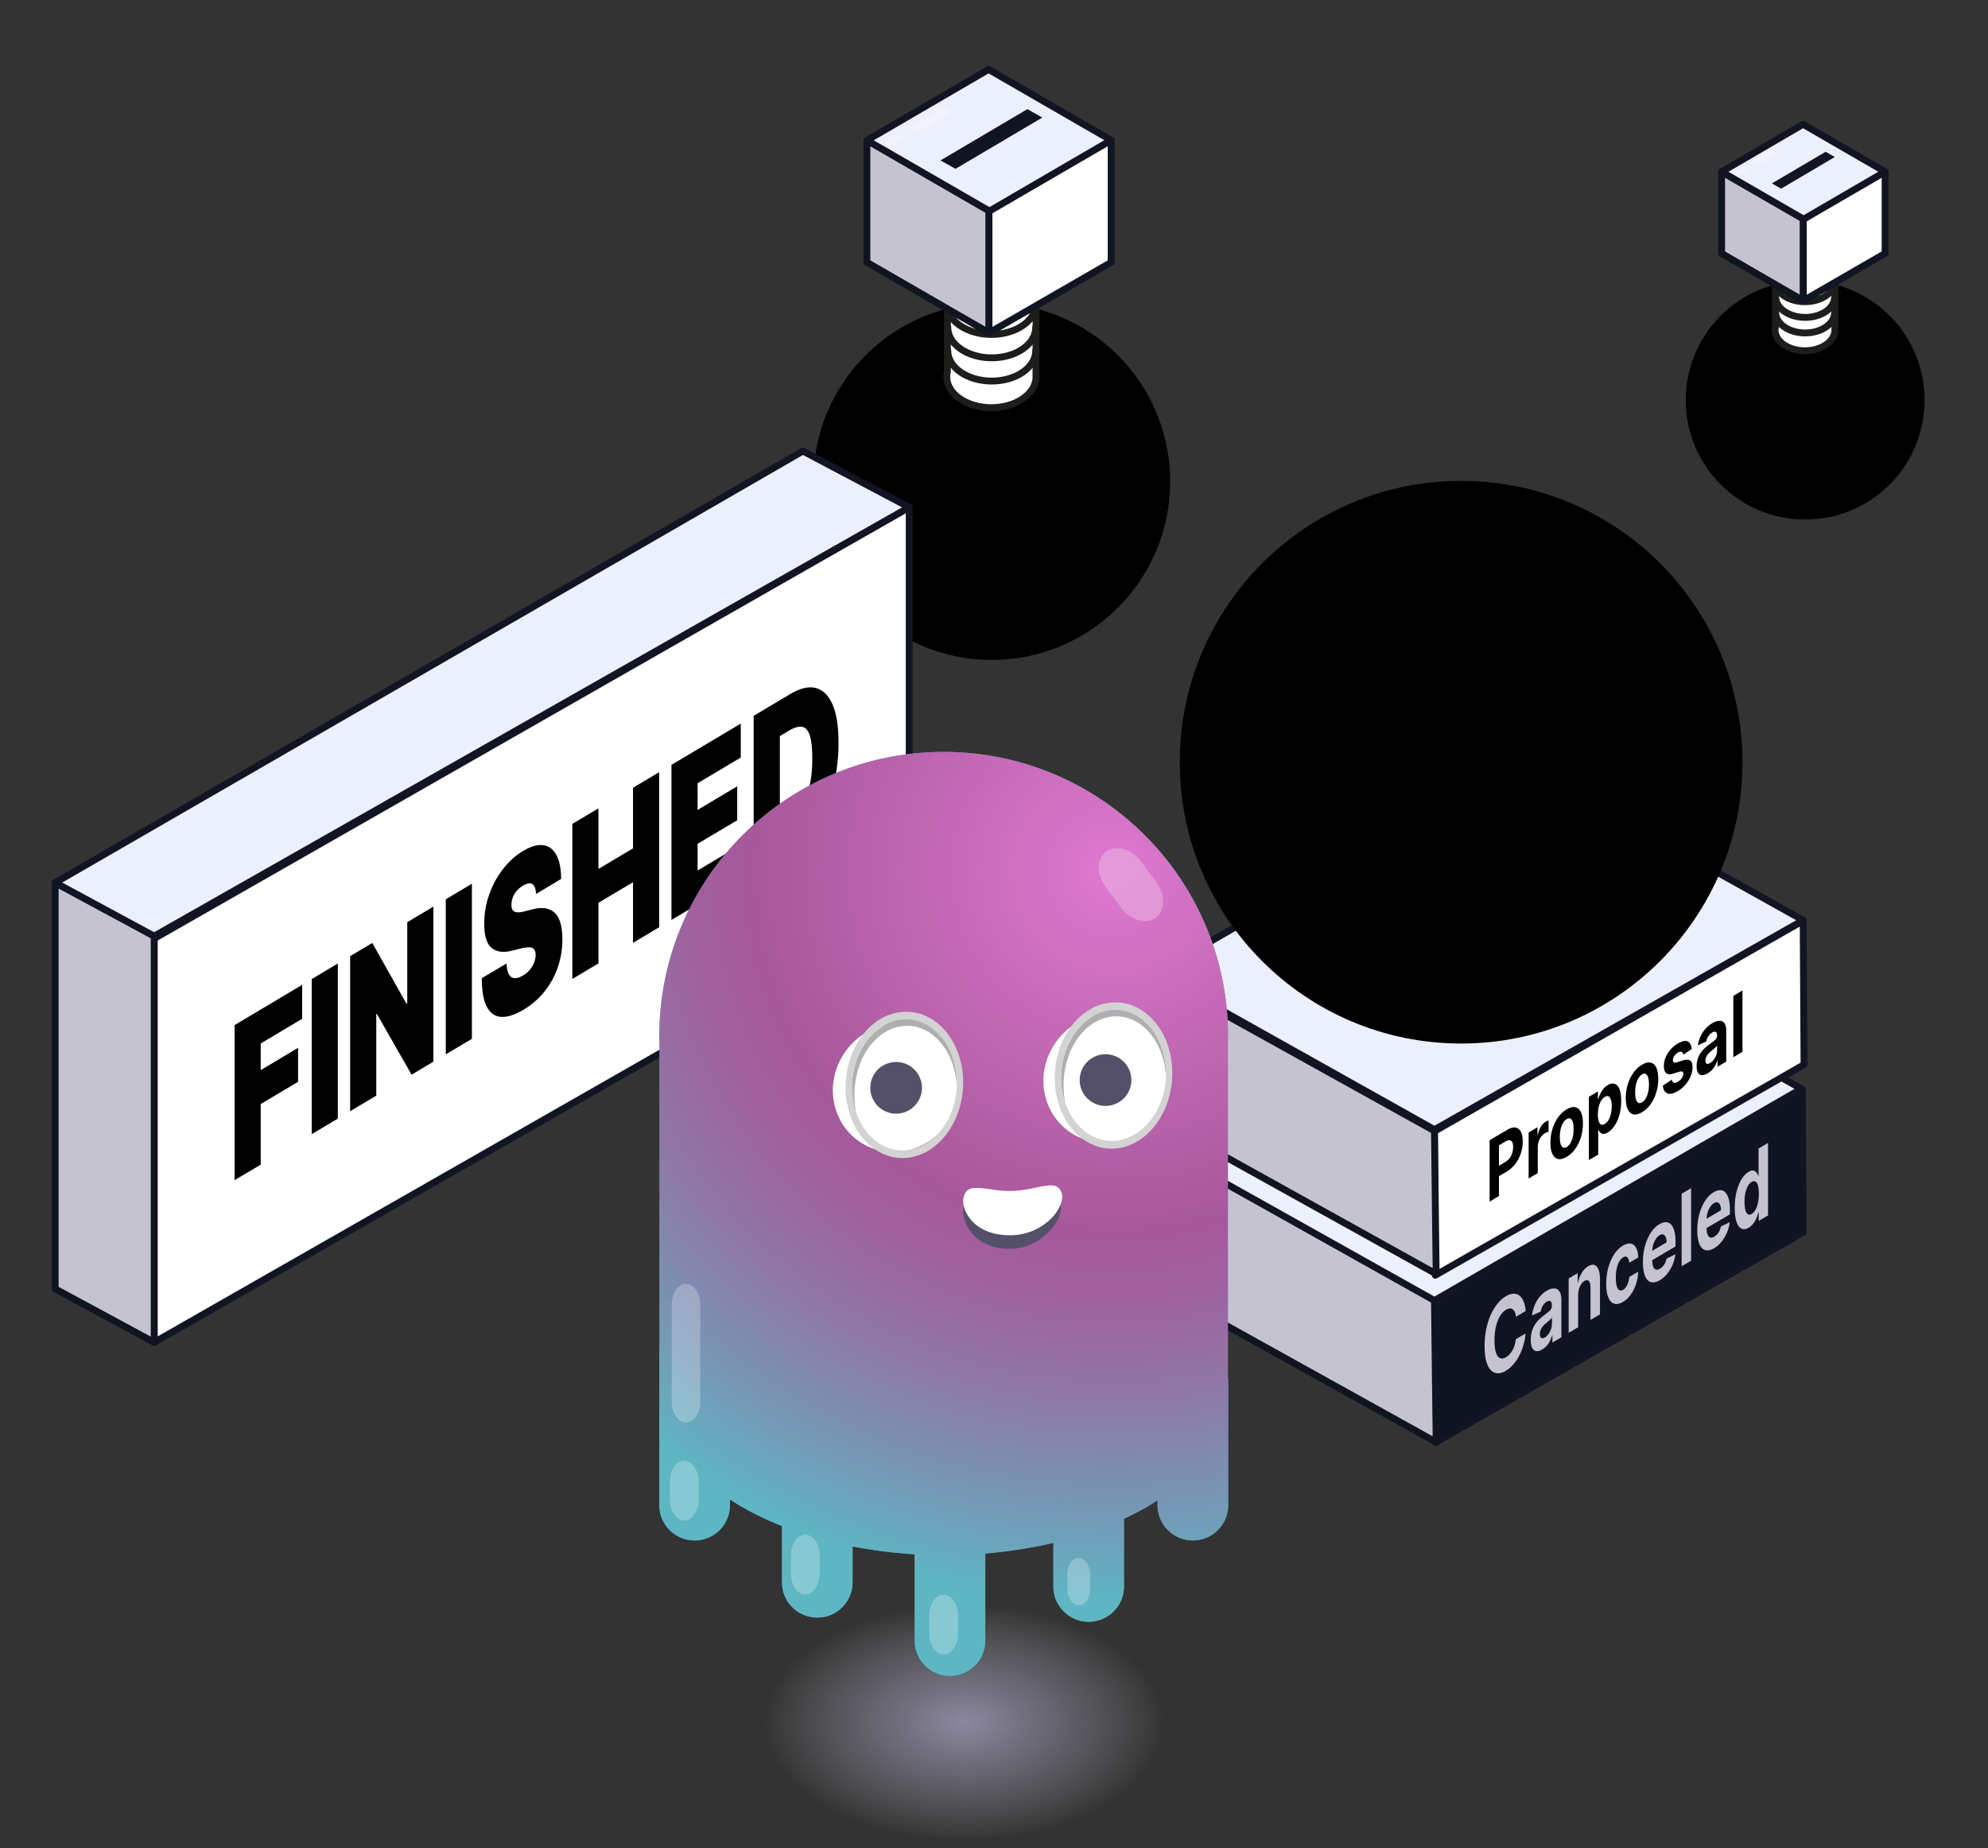 <svg xmlns="http://www.w3.org/2000/svg" xml:space="preserve" id="Слой_1" x="0" y="0" version="1.1" viewBox="0 0 290 269.62"><rect x="0" y="0" width="290" height="269.62" fill="#333333" stroke="none"/><style>.st0{fill:#fff;stroke:#1d1d1b}.st0,.st1,.st2,.st3{stroke-linecap:round;stroke-linejoin:round;stroke-miterlimit:10}.st1{fill-rule:evenodd;clip-rule:evenodd;fill:#c6c3d1;stroke:#101320}.st2,.st3{stroke:#111422}.st2{fill-rule:evenodd;clip-rule:evenodd;fill:#fff}.st3{fill:#ecf0fc}.st3,.st4,.st45,.st79,.st8,.st80{fill-rule:evenodd;clip-rule:evenodd}.st4{opacity:.256;fill:#fff;enable-background:new}.st45,.st79,.st8,.st80{fill:#111422}.st45,.st79,.st80{fill:#fff}.st79,.st80{fill:#afafb1}.st80{fill:#d3d3d3}.st335{fill:#c6c3d1}.st486{fill-rule:evenodd;clip-rule:evenodd;fill:#555069}</style><circle cx="144.67" cy="70.24" r="26.03"/><path d="m138.21 43.43-.01 10.81c-.33 1.38.28 2.85 1.82 3.91 2.54 1.76 6.66 1.76 9.2 0 1.08-.75 1.7-1.69 1.86-2.67h.04V54.9l.01-11.18-12.92-.29z" class="st0"/><path d="M138.26 51.16c0 2.45 2.87 4.43 6.41 4.43s6.41-1.98 6.41-4.43" class="st0"/><path d="M138.26 47.77c0 2.45 2.87 4.43 6.41 4.43s6.41-1.98 6.41-4.43" class="st0"/><path d="M138.26 44.21c0 2.45 2.87 4.43 6.41 4.43s6.41-1.98 6.41-4.43" class="st0"/><path d="m138.21 32.75-.01 10.81c-.33 1.38.28 2.85 1.82 3.91 2.54 1.76 6.66 1.76 9.2 0 1.08-.75 1.7-1.69 1.86-2.67h.04V44.22l.01-11.18-12.92-.29z" class="st0"/><path d="M138.26 40.49c0 2.45 2.87 4.43 6.41 4.43s6.41-1.98 6.41-4.43" class="st0"/><path d="M138.26 37.1c0 2.45 2.87 4.43 6.41 4.43s6.41-1.98 6.41-4.43" class="st0"/><path d="M138.26 33.54c0 2.45 2.87 4.43 6.41 4.43s6.41-1.98 6.41-4.43" class="st0"/><path d="m144.27 48.55-17.81-10.28V20.45l17.81 10.29z" class="st1"/><path d="m144.27 48.55 17.82-10.28V20.45l-17.82 10.29z" class="st2"/><path d="m144.34 30.79-17.88-10.32 17.75-10.34 17.88 10.32z" class="st3"/><path id="矩形_00000139980257545208789610000006245054874585491084_" d="M138.37 15.86c.35.2.29.58-.12.83l-3.7 2.19c-.42.25-1.08.29-1.43.09-.35-.2-.29-.58.12-.83l3.7-2.19c.42-.25 1.08-.29 1.43-.09z" class="st4"/><path id="矩形_00000039103372977681713840000017721649508528374205_" d="M131.68 19.82c.35.2.29.58-.12.83l-.72.42c-.42.25-1.08.29-1.43.09-.35-.2-.29-.58.12-.83l.72-.42c.45-.27 1.08-.29 1.43-.09z" class="st4"/><circle cx="263.33" cy="58.37" r="17.42"/><path d="M259 40.43v7.23c-.22.92.19 1.91 1.22 2.62 1.7 1.18 4.46 1.18 6.16 0 .72-.5 1.14-1.13 1.25-1.79h.03v-7.88l-8.66-.18z" class="st0"/><path d="M259.04 45.6c0 1.64 1.92 2.97 4.29 2.97s4.29-1.33 4.29-2.97" class="st0"/><path d="M259.04 43.33c0 1.64 1.92 2.97 4.29 2.97s4.29-1.33 4.29-2.97" class="st0"/><path d="M259.04 40.95c0 1.64 1.92 2.97 4.29 2.97s4.29-1.33 4.29-2.97" class="st0"/><path d="M259 33.28v7.23c-.22.92.19 1.91 1.22 2.62 1.7 1.18 4.46 1.18 6.16 0 .72-.5 1.14-1.13 1.25-1.79h.03v-7.88l-8.66-.18z" class="st0"/><path d="M259.04 38.46c0 1.64 1.92 2.97 4.29 2.97s4.29-1.33 4.29-2.97" class="st0"/><path d="M259.04 36.19c0 1.64 1.92 2.97 4.29 2.97s4.29-1.33 4.29-2.97" class="st0"/><path d="M259.04 33.8c0 1.64 1.92 2.97 4.29 2.97s4.29-1.33 4.29-2.97" class="st0"/><path d="m263.06 43.86-11.92-6.89V25.05l11.92 6.88z" class="st1"/><path d="m263.06 43.86 11.93-6.89V25.05l-11.93 6.88z" class="st2"/><path d="m263.11 31.97-11.97-6.91 11.88-6.93 11.97 6.92z" class="st3"/><path id="矩形_00000127748761652757447080000001261974858876301458_" d="M259.11 21.97c.23.13.2.39-.08.55l-2.47 1.46c-.28.17-.72.19-.95.06-.23-.13-.2-.39.08-.55l2.47-1.46c.28-.17.72-.19.95-.06z" class="st4"/><path id="矩形_00000013914493124873533830000007101820573106116790_" d="M254.63 24.62c.23.13.2.39-.08.55l-.48.28c-.28.17-.72.19-.95.06-.23-.13-.2-.39.08-.55l.48-.28c.3-.18.72-.19.95-.06z" class="st4"/><path fill="#101422" fill-rule="evenodd" stroke="#101423" stroke-linecap="round" stroke-linejoin="round" stroke-miterlimit="10" stroke-width=".75" d="m263.04 158.85-53.79 30.72.13 21 53.78-30.72z" clip-rule="evenodd"/><path d="m168.54 166.9 40.71 22.62.25 20.86-40.71-22.62z" class="st1"/><path d="m262.79 158.83-41.24-23.01-53.01 31.08 40.71 22.82z" class="st3"/><path d="m263.04 134.31-53.79 30.72.13 21 53.78-30.72z" class="st2"/><path d="m168.54 142.36 40.71 22.61.25 20.87-40.71-22.62z" class="st1"/><path d="m263.04 134.24-41.24-23.01-53.26 30.74 40.71 22.82z" class="st3"/><circle cx="213.14" cy="111.19" r="41.04"/><path d="M217.3 175.29v-8.95l2.53-1.5c.49-.29.9-.41 1.24-.35.34.05.6.26.79.61.18.35.27.82.27 1.41s-.09 1.17-.28 1.74c-.18.56-.45 1.07-.8 1.53-.35.46-.77.84-1.26 1.13l-1.61.96v-1.52l1.39-.83c.26-.15.48-.35.65-.57.17-.23.3-.48.38-.76.08-.28.13-.56.13-.85 0-.3-.04-.53-.13-.71a.47.47 0 0 0-.38-.29c-.17-.02-.39.04-.65.2l-.91.54v7.4l-1.36.81zM222.99 171.92v-6.71l1.29-.77v1.17l.05-.03c.09-.47.23-.87.44-1.21.21-.34.44-.58.71-.74.07-.04.14-.08.22-.11.08-.03.15-.06.2-.07v1.65c-.06.01-.15.04-.26.08-.11.04-.21.09-.3.15-.2.12-.37.28-.53.49a2.633 2.633 0 0 0-.49 1.51v3.8l-1.33.79zM228.54 168.76c-.49.29-.91.39-1.26.31-.35-.08-.63-.32-.82-.73-.19-.41-.29-.95-.29-1.64s.1-1.36.29-1.99c.19-.63.47-1.2.82-1.7s.77-.89 1.26-1.18c.49-.29.91-.39 1.26-.31.35.08.63.32.82.73.19.41.29.96.29 1.65s-.1 1.35-.29 1.98c-.19.63-.47 1.2-.82 1.7s-.77.89-1.26 1.18zm.01-1.44c.22-.13.41-.33.55-.59s.26-.57.34-.92.11-.72.11-1.11c0-.39-.04-.72-.11-.98s-.19-.44-.34-.53c-.15-.09-.33-.07-.55.06-.22.13-.41.33-.56.6a3.2 3.2 0 0 0-.34.93c-.08.35-.11.72-.11 1.11 0 .39.04.72.11.98.08.26.19.43.34.52.15.08.33.06.56-.07zM231.78 169.23V160l1.32-.78v1.13l.06-.04c.06-.22.14-.45.26-.7.11-.25.26-.5.44-.73.18-.23.41-.43.68-.59.35-.21.67-.27.97-.19.3.08.53.32.71.73.18.41.27.99.27 1.76 0 .75-.09 1.43-.26 2.05-.17.62-.41 1.14-.7 1.58-.3.44-.63.77-.99.98-.26.15-.48.22-.66.21a.618.618 0 0 1-.44-.19c-.11-.11-.2-.25-.26-.4l-.04.02v3.59l-1.36.8zm1.31-6.65c0 .4.04.72.12.97.08.25.19.41.34.49.15.07.33.05.55-.08.22-.13.4-.32.55-.58.15-.26.26-.56.34-.9.08-.35.12-.71.12-1.1 0-.39-.04-.71-.12-.95-.08-.25-.19-.41-.34-.49-.15-.08-.33-.05-.55.08-.22.13-.4.32-.55.57s-.26.54-.34.89c-.08.33-.12.7-.12 1.1zM239.53 162.25c-.49.29-.91.39-1.26.31-.35-.08-.63-.32-.82-.73-.19-.41-.29-.95-.29-1.64s.1-1.36.29-1.99c.19-.63.47-1.2.82-1.7s.77-.89 1.26-1.18c.49-.29.91-.39 1.26-.31.35.08.63.32.82.73.19.41.29.96.29 1.65s-.1 1.35-.29 1.98c-.19.63-.47 1.2-.82 1.7s-.77.89-1.26 1.18zm.01-1.45c.22-.13.41-.33.55-.59s.26-.57.34-.92c.08-.35.11-.72.11-1.11s-.04-.72-.11-.98c-.08-.26-.19-.44-.34-.53-.15-.09-.33-.07-.55.06-.22.13-.41.33-.56.6-.15.27-.27.58-.34.93s-.11.72-.11 1.11c0 .39.04.72.11.98.08.26.19.43.34.52.15.09.34.07.56-.07zM246.78 153.03l-1.22.83a.719.719 0 0 0-.13-.32.342.342 0 0 0-.27-.12c-.11-.01-.24.04-.4.13-.21.12-.38.29-.52.49-.14.21-.21.41-.21.61 0 .16.05.27.14.32.09.06.25.05.47-.01l.87-.27c.47-.14.82-.13 1.05.03.23.16.34.48.34.97 0 .44-.09.88-.28 1.32-.18.44-.44.85-.76 1.22-.32.38-.69.69-1.11.93-.64.38-1.14.49-1.52.34-.38-.15-.6-.52-.66-1.13l1.31-.87c.04.25.14.4.29.45.15.05.35.01.59-.14.23-.14.42-.31.57-.53.14-.21.22-.42.22-.62 0-.17-.05-.28-.15-.33-.1-.05-.25-.04-.46.02l-.83.26c-.47.15-.82.13-1.05-.06-.23-.19-.34-.53-.34-1.03 0-.43.08-.85.25-1.26.17-.41.4-.79.71-1.14.31-.35.66-.65 1.08-.89.61-.36 1.09-.46 1.44-.31.31.16.52.53.58 1.11zM249.1 156.58c-.31.18-.58.27-.82.26a.69.69 0 0 1-.57-.33c-.14-.21-.21-.54-.21-.98a3.373 3.373 0 0 1 .55-1.88c.17-.25.36-.49.58-.69.22-.21.44-.4.68-.57.28-.21.51-.38.68-.52.17-.14.3-.27.37-.38a.69.69 0 0 0 .12-.39v-.03c0-.28-.06-.45-.19-.53-.12-.08-.3-.05-.53.09-.24.14-.43.33-.57.56-.14.23-.24.47-.28.72l-1.23.59c.06-.44.19-.87.37-1.28.18-.41.42-.78.71-1.11.29-.33.63-.62 1.01-.84.27-.16.52-.27.77-.32.25-.06.46-.05.65.02s.34.22.45.44c.11.22.17.53.17.93v4.53l-1.27.75v-.93l-.04.02c-.08.26-.18.5-.31.74s-.29.45-.47.65c-.17.17-.38.33-.62.48zm.38-1.52c.2-.12.37-.27.52-.47.15-.2.27-.42.35-.65.09-.24.13-.47.13-.71v-.71c-.04.06-.1.13-.17.2s-.15.15-.24.23c-.09.08-.18.15-.27.23-.09.07-.17.14-.24.2-.16.12-.29.26-.41.4s-.21.29-.27.44c-.06.16-.1.32-.1.5 0 .25.07.41.2.46.13.04.3.01.5-.12zM254.18 144.49v8.95l-1.33.79v-8.95l1.33-.79z"/><path d="M132.63 74 22.49 136.92v58.9l110.14-62.92z" class="st2"/><path d="m8.05 128.76 14.44 7.8v59.26l-14.44-7.8z" class="st1"/><path d="m132.63 74-15.51-8.2L8.05 128.76l14.44 7.8z" class="st3"/><path d="m222.56 191.25-1.42.84a2.34 2.34 0 0 0-.16-.69c-.08-.18-.18-.32-.31-.4a.64.64 0 0 0-.43-.12c-.16.01-.34.07-.53.18-.34.2-.64.51-.9.94-.25.42-.45.93-.59 1.53-.14.6-.21 1.26-.21 2 0 .76.07 1.35.21 1.78s.34.7.59.81c.25.11.55.07.88-.13.19-.11.36-.25.52-.43a3.403 3.403 0 0 0 .74-1.34c.08-.27.14-.56.17-.86l1.42-.83c-.04.51-.13 1.03-.27 1.56s-.34 1.05-.59 1.55c-.25.5-.54.95-.88 1.35-.34.4-.72.73-1.14.98-.59.35-1.12.45-1.59.29-.46-.15-.83-.55-1.1-1.21-.27-.65-.4-1.55-.4-2.7 0-1.15.13-2.21.41-3.18.27-.97.64-1.8 1.11-2.5s.99-1.22 1.57-1.57c.38-.23.74-.35 1.07-.37.33-.02.62.06.88.24.25.18.46.46.62.84.18.37.28.85.33 1.44zM224.96 196.86c-.32.19-.6.27-.85.23s-.44-.18-.59-.44c-.14-.27-.22-.66-.22-1.18 0-.44.05-.84.15-1.2.1-.36.24-.68.42-.97.17-.29.37-.54.6-.76.22-.22.46-.43.7-.61.29-.22.52-.4.7-.55.18-.15.31-.29.39-.42.08-.13.12-.28.12-.45v-.03c0-.33-.06-.54-.19-.65-.13-.1-.31-.09-.55.05-.25.15-.45.35-.59.61-.15.26-.24.54-.29.83l-1.28.59c.07-.52.19-1.01.38-1.48s.44-.88.74-1.25.65-.67 1.05-.9c.28-.16.54-.27.8-.31s.48-.02.68.08c.2.1.35.29.47.56.11.27.17.64.17 1.12v5.35l-1.31.77v-1.1l-.04.02c-.08.29-.19.58-.32.84-.13.27-.29.51-.48.72-.2.2-.42.38-.66.53zm.39-1.75c.2-.12.38-.29.54-.51a2.7 2.7 0 0 0 .5-1.57v-.84c-.04.07-.1.14-.18.22-.07.08-.16.16-.25.25-.09.08-.19.16-.28.24-.09.08-.18.15-.25.21-.16.13-.3.28-.42.43s-.21.32-.28.5c-.07.18-.1.37-.1.58 0 .3.07.49.21.56.13.08.3.05.51-.07zM230.21 189.03v4.59l-1.38.81v-7.93l1.31-.78v1.4l.06-.03c.11-.53.29-1 .55-1.42.26-.42.57-.74.94-.96.35-.2.65-.26.9-.17.26.09.46.32.6.68s.21.85.21 1.47v5.05l-1.38.81v-4.66c0-.49-.07-.82-.23-1-.16-.18-.38-.19-.65-.03-.19.11-.35.27-.49.48-.14.21-.25.46-.33.75-.07.28-.11.59-.11.94zM236.75 189.92c-.51.3-.95.38-1.31.25-.37-.13-.65-.45-.84-.95-.2-.5-.29-1.15-.29-1.96s.1-1.58.3-2.32c.2-.73.48-1.38.84-1.94s.8-.99 1.3-1.29c.43-.25.81-.35 1.14-.29.33.06.58.26.77.6.19.34.29.81.31 1.42l-1.3.77c-.04-.38-.13-.64-.29-.79s-.36-.15-.61 0c-.21.13-.4.33-.56.61-.16.28-.28.62-.37 1.02-.09.4-.13.85-.13 1.35 0 .51.04.91.13 1.21.09.3.21.5.37.59s.35.08.56-.05c.16-.09.3-.23.43-.41.13-.18.23-.39.31-.64.08-.25.14-.52.16-.81l1.3-.77c-.02.62-.12 1.21-.31 1.78-.18.57-.44 1.08-.76 1.53-.32.47-.71.83-1.15 1.09zM242.13 186.75c-.51.3-.95.39-1.32.28-.37-.12-.65-.42-.85-.92-.2-.49-.3-1.16-.3-2 0-.82.1-1.59.3-2.32.2-.73.48-1.38.84-1.94s.79-.98 1.27-1.27c.33-.19.63-.29.92-.29s.53.1.75.31c.21.21.38.53.5.96.12.43.18.99.18 1.66v.61l-4.2 2.47v-1.36l2.9-1.71c0-.32-.04-.57-.13-.77-.09-.19-.21-.32-.36-.37-.15-.05-.33-.02-.53.1-.21.12-.39.31-.56.56-.16.25-.29.53-.38.84s-.14.62-.14.94v1.3c0 .39.05.71.14.94s.22.38.39.43c.17.05.37.02.6-.12a1.954 1.954 0 0 0 .75-.85c.09-.19.16-.4.21-.63l1.28-.62a5.9 5.9 0 0 1-.4 1.51c-.2.48-.46.91-.77 1.3-.32.4-.68.72-1.09.96zM246.69 173.33v10.58l-1.38.81v-10.58l1.38-.81zM250.06 182.08c-.51.3-.95.39-1.32.28-.37-.12-.65-.42-.85-.91s-.3-1.16-.3-2c0-.82.1-1.59.3-2.33s.48-1.38.84-1.94.79-.98 1.27-1.27c.33-.19.63-.29.92-.29s.53.1.75.31c.21.21.38.53.5.96.12.43.18.99.18 1.66v.6l-4.2 2.47v-1.36l2.9-1.71c0-.32-.04-.57-.13-.77s-.21-.32-.36-.37-.33-.02-.53.1c-.21.12-.39.31-.56.56s-.29.53-.38.84c-.09.31-.14.62-.14.94v1.3c0 .39.05.71.14.94.09.23.22.38.39.43s.37.02.6-.12a1.954 1.954 0 0 0 .75-.85c.09-.19.16-.4.21-.63l1.28-.62c-.06.53-.2 1.03-.4 1.51s-.46.91-.77 1.3-.68.73-1.09.97zM255.08 179.1c-.38.22-.72.27-1.02.14-.31-.13-.55-.45-.73-.95-.18-.5-.27-1.2-.27-2.08 0-.91.09-1.72.28-2.43s.43-1.31.73-1.79c.31-.48.64-.83 1.01-1.04.28-.16.51-.23.7-.19.19.04.34.14.45.29s.2.32.26.5l.04-.03v-3.98l1.38-.81v10.58l-1.36.8v-1.27l-.06.03c-.06.26-.16.53-.27.82-.12.28-.27.55-.46.8s-.41.45-.68.61zm.44-2.01c.22-.13.41-.34.57-.62.15-.28.27-.63.36-1.03.08-.4.12-.84.12-1.31 0-.47-.04-.86-.12-1.16-.08-.3-.2-.5-.36-.6-.16-.1-.34-.08-.57.05-.23.13-.42.34-.57.63s-.27.63-.35 1.02a6.4 6.4 0 0 0-.12 1.28c0 .46.04.84.12 1.15.08.3.2.51.35.62s.34.1.57-.03z" class="st335"/><path d="M34.22 172.16v-22.62l9.86-5.87v4.95l-6.05 3.6v3.89l5.45-3.25v4.95l-5.45 3.25v8.84l-3.81 2.26zM49.28 140.56v22.62l-3.81 2.27v-22.62l3.81-2.27zM63.22 132.26v22.62l-3.18 1.89-5.07-8.87-.08.05v11.88l-3.81 2.27v-22.62l3.23-1.92 4.99 8.87.11-.06v-11.84l3.81-2.27zM68.84 128.92v22.62l-3.81 2.27v-22.62l3.81-2.27zM78.2 130.41c-.04-.71-.21-1.19-.51-1.42-.3-.23-.76-.16-1.38.2-.39.23-.71.5-.96.8-.25.3-.43.61-.55.94-.12.33-.18.66-.19.99-.01.28.02.5.09.68.07.18.18.3.34.38.16.08.35.12.6.11.24 0 .53-.05.86-.14l1.15-.29c.78-.2 1.44-.24 1.99-.14.55.11 1 .35 1.36.72s.61.88.78 1.51c.17.63.25 1.38.26 2.23 0 1.49-.24 2.89-.69 4.19-.46 1.3-1.11 2.47-1.96 3.52a11.33 11.33 0 0 1-3.05 2.62c-1.22.73-2.28 1.07-3.19 1.03-.91-.04-1.61-.52-2.11-1.43-.5-.91-.75-2.31-.76-4.21l3.62-2.15c.02.68.13 1.2.32 1.55.19.36.46.55.81.59.35.03.77-.09 1.25-.38.41-.24.75-.53 1.02-.85.27-.33.48-.67.62-1.05.14-.37.21-.74.22-1.11 0-.34-.07-.61-.21-.79-.13-.18-.35-.29-.66-.31s-.72.02-1.24.15l-1.4.35c-1.24.3-2.22.16-2.93-.44-.71-.59-1.07-1.78-1.06-3.55 0-1.43.23-2.83.72-4.2a13.1 13.1 0 0 1 2.01-3.72c.86-1.11 1.84-2 2.95-2.66 1.13-.67 2.11-.95 2.94-.83.83.12 1.46.6 1.91 1.44.45.84.68 2 .68 3.48l-3.65 2.19zM83.49 142.81v-22.62l3.81-2.27v8.84l5.04-3v-8.84l3.81-2.27v22.62l-3.81 2.27v-8.84l-5.04 3v8.84l-3.81 2.27zM97.95 134.2v-22.62l10.11-6.02v4.95l-6.3 3.75v3.89l5.78-3.44v4.95l-5.78 3.44v3.89l6.27-3.73v4.95l-10.08 5.99zM115.34 123.84l-5.4 3.21v-22.62l5.34-3.18c1.44-.86 2.69-1.15 3.74-.88 1.05.28 1.86 1.09 2.44 2.44s.86 3.2.86 5.56-.29 4.55-.86 6.58c-.57 2.03-1.38 3.81-2.42 5.33-1.04 1.53-2.27 2.72-3.7 3.56zm-1.59-4.26 1.45-.86c.69-.41 1.29-.95 1.78-1.6.49-.65.87-1.5 1.12-2.54.26-1.04.39-2.34.39-3.92s-.13-2.73-.39-3.46-.65-1.12-1.15-1.18c-.5-.06-1.12.13-1.85.56l-1.34.8v12.2z"/><path id="矩形_00000089574302126848472740000013682767277135952805_" d="M172.16 217.11c.62 0 1.15.76 1.15 1.64v1.52c0 .88-.53 1.64-1.15 1.64-.62 0-1.15-.76-1.15-1.64v-1.52c.01-.95.54-1.64 1.15-1.64z" class="st4"/><radialGradient id="SVGID_1_" cx="140.621" cy="251.236" r="29.158" gradientTransform="matrix(1 0 0 .59 0 103.058)" gradientUnits="userSpaceOnUse"><stop offset="0" stop-color="#b8b3d4"/><stop offset=".346" stop-color="#bab6d6" stop-opacity=".654"/><stop offset=".606" stop-color="#c2c0da" stop-opacity=".394"/><stop offset=".838" stop-color="#d0d0e3" stop-opacity=".162"/><stop offset="1" stop-color="#dde0eb" stop-opacity="0"/></radialGradient><path fill="url(#SVGID_1_)" d="M165.62 237.16c-13.68-7.9-35.96-8-49.77-.23s-13.91 20.48-.23 28.37 35.96 8 49.77.23c13.8-7.77 13.91-20.47.23-28.37z" opacity=".67"/><path fill="#3fa9bd" d="M179.12 201.13v-49.28c0-.23.02-.45.02-.68 0-22.91-18.57-41.48-41.48-41.48-22.91 0-41.48 18.57-41.48 41.48 0 .36.02.72.03 1.07v44.66h-.03v22.67a5.15 5.15 0 1 0 10.3 0v-.83c.56.36 1.13.72 1.74 1.07 1.83 1.06 3.79 1.99 5.85 2.81v8.2a5.15 5.15 0 1 0 10.3 0v-5.23c2.95.57 5.99.96 9.06 1.14v12.59c0 2.84 2.3 5.15 5.15 5.15s5.15-2.31 5.15-5.15v-12.7c3.39-.28 6.73-.8 9.93-1.55v6.36c0 2.84 2.3 5.15 5.15 5.15s5.15-2.31 5.15-5.15v-9.87c1-.47 1.97-.96 2.91-1.49.7-.39 1.35-.8 1.99-1.21v.71a5.15 5.15 0 1 0 10.3 0v-18.45h-.04z"/><radialGradient id="SVGID_00000098181244695839491970000001296845018331167632_" cx="162.344" cy="127.115" r="106.685" gradientUnits="userSpaceOnUse"><stop offset=".012" stop-color="#dd78ce"/><stop offset=".494" stop-color="#a7589a"/><stop offset=".583" stop-color="#a0619e"/><stop offset=".727" stop-color="#8e79a8"/><stop offset=".908" stop-color="#709fb9"/><stop offset="1" stop-color="#5eb6c3"/></radialGradient><path fill="url(#SVGID_00000098181244695839491970000001296845018331167632_)" d="M179.12 201.13v-49.28c0-.23.02-.45.02-.68 0-22.91-18.57-41.48-41.48-41.48-22.91 0-41.48 18.57-41.48 41.48 0 .36.02.72.03 1.07v44.66h-.03v22.67a5.15 5.15 0 1 0 10.3 0v-.83c.56.36 1.13.72 1.74 1.07 1.83 1.06 3.79 1.99 5.85 2.81v8.2a5.15 5.15 0 1 0 10.3 0v-5.23c2.95.57 5.99.96 9.06 1.14v12.59c0 2.84 2.3 5.15 5.15 5.15s5.15-2.31 5.15-5.15v-12.7c3.39-.28 6.73-.8 9.93-1.55v6.36c0 2.84 2.3 5.15 5.15 5.15s5.15-2.31 5.15-5.15v-9.87c1-.47 1.97-.96 2.91-1.49.7-.39 1.35-.8 1.99-1.21v.71a5.15 5.15 0 1 0 10.3 0v-18.45h-.04z"/><path id="矩形_00000071535426850220474290000000066876257115002772_" d="M100.07 187.29c1.12 0 2.09 1.38 2.09 2.99v14.25c0 1.61-.96 2.99-2.09 2.99-1.12 0-2.09-1.38-2.09-2.99v-14.25c.01-1.61.97-2.99 2.09-2.99z" class="st4"/><path id="矩形_00000019666372513078450230000000177482091963125643_" d="M161.37 124.2c1.37-1.02 3.68-.37 5.02 1.41l2.29 3.06c1.34 1.78 1.31 4.19-.06 5.22-1.37 1.02-3.68.37-5.02-1.41l-2.29-3.06c-1.43-1.92-1.3-4.19.06-5.22z" class="st4"/><path id="矩形_00000084495459087522686720000012283597149356352947_" d="M117.47 223.88c1.12 0 2.09 1.38 2.09 2.99v2.76c0 1.61-.96 2.99-2.09 2.99-1.12 0-2.09-1.38-2.09-2.99v-2.76c0-1.73.97-2.99 2.09-2.99z" class="st4"/><path id="矩形_00000144331483776472348290000007368746785103132321_" d="M99.82 213.08c1.12 0 2.09 1.38 2.09 2.99v2.76c0 1.61-.96 2.99-2.09 2.99-1.12 0-2.09-1.38-2.09-2.99v-2.76c.01-1.73.97-2.99 2.09-2.99z" class="st4"/><path id="矩形_00000036933908145734382340000012966476869328315045_" d="M137.66 232.62c1.12 0 2.09 1.38 2.09 2.99v2.76c0 1.61-.96 2.99-2.09 2.99-1.12 0-2.09-1.38-2.09-2.99v-2.76c0-1.73.97-2.99 2.09-2.99z" class="st4"/><path id="矩形_00000054960287169651400630000015379810699103693718_" d="M157.36 227.27c.89 0 1.66 1.1 1.66 2.37v2.19c0 1.28-.76 2.37-1.66 2.37-.89 0-1.66-1.1-1.66-2.37v-2.19c0-1.36.77-2.37 1.66-2.37z" class="st4"/><path id="椭圆形_00000057870992850145088050000012064319031039613370_" d="M147.67 182.16c4.06-.17 7.1-3.66 7.09-6 0-.94-.55-1.75-1.38-1.81-1.29-.13-3.23.7-5.72.8-2.31.1-3.78-.5-5.53-.42-1.84.08-1.75 2.22-1.47 3.06.64 2.3 2.86 4.54 7.01 4.37z" class="st486"/><path id="椭圆形_00000023966578842722727330000017500400784783181499_" d="M147.76 180.19c4.15-.17 7.19-3.38 7.19-5.63 0-.84-.55-1.57-1.38-1.63-1.29-.13-3.32.7-5.81.8-2.4.1-3.78-.5-5.62-.43s-1.75 2.13-1.48 2.87c.64 2.13 2.95 4.19 7.1 4.02z" class="st45"/><ellipse cx="130.72" cy="158.69" class="st45" rx="9.5" ry="9.1" transform="rotate(-55.453 130.723 158.688)"/><path id="形状结合_00000025443462446666043280000009237619656834762886_" d="M131.92 148.73c4.24-.18 7.66 3.98 7.66 9.22v1.12c0-5.33-3.33-9.59-7.48-9.42-4.15.17-7.46 4.61-7.46 10.04 0 1.03.09 2.05.37 2.98-.46-1.2-.74-2.59-.74-3.99 0-5.33 3.41-9.78 7.65-9.95z" class="st79"/><path id="形状结合_00000039830887887570487210000011958616509034470075_" d="M131.92 147.6c4.7-.2 8.58 4.41 8.58 10.31.01 5.89-3.86 10.83-8.57 11.02-4.7.2-8.58-4.41-8.58-10.31 0-5.89 3.77-10.82 8.57-11.02zm0 1.13c-4.24.18-7.65 4.62-7.64 9.86 0 5.24 3.42 9.4 7.66 9.22 4.24-.18 7.65-4.62 7.64-9.86 0-5.24-3.51-9.4-7.66-9.22z" class="st80"/><ellipse cx="161.44" cy="157.31" class="st45" rx="9.5" ry="9.1" transform="rotate(-55.453 161.44 157.308)"/><path id="形状结合_00000103952672289605602970000009488107637965232553_" d="M162.43 147.35c4.24-.18 7.66 3.98 7.66 9.22v1.12c0-5.33-3.33-9.59-7.48-9.42-4.15.17-7.46 4.61-7.46 10.04 0 1.03.09 2.05.37 2.98-.46-1.2-.74-2.59-.74-3.99 0-5.32 3.41-9.77 7.65-9.95z" class="st79"/><path id="形状结合_00000126318891384116096250000003588727271138082465_" d="M162.43 146.23c4.7-.2 8.58 4.41 8.58 10.31s-3.86 10.83-8.57 11.02-8.58-4.41-8.58-10.31c0-5.89 3.78-10.82 8.57-11.02zm0 1.12c-4.24.18-7.65 4.62-7.64 9.86s3.42 9.4 7.66 9.22c4.24-.18 7.65-4.62 7.64-9.86 0-5.23-3.51-9.39-7.66-9.22z" class="st80"/><circle cx="130.72" cy="158.69" r="3.77" class="st486"/><circle cx="161.27" cy="157.56" r="3.77" class="st486"/><path d="m259.82 27.52-1.35-.76 7.84-4.62 1.35.76zM139.38 24.63l-2.18-1.23 12.67-7.48 2.18 1.23z" class="st8"/></svg>